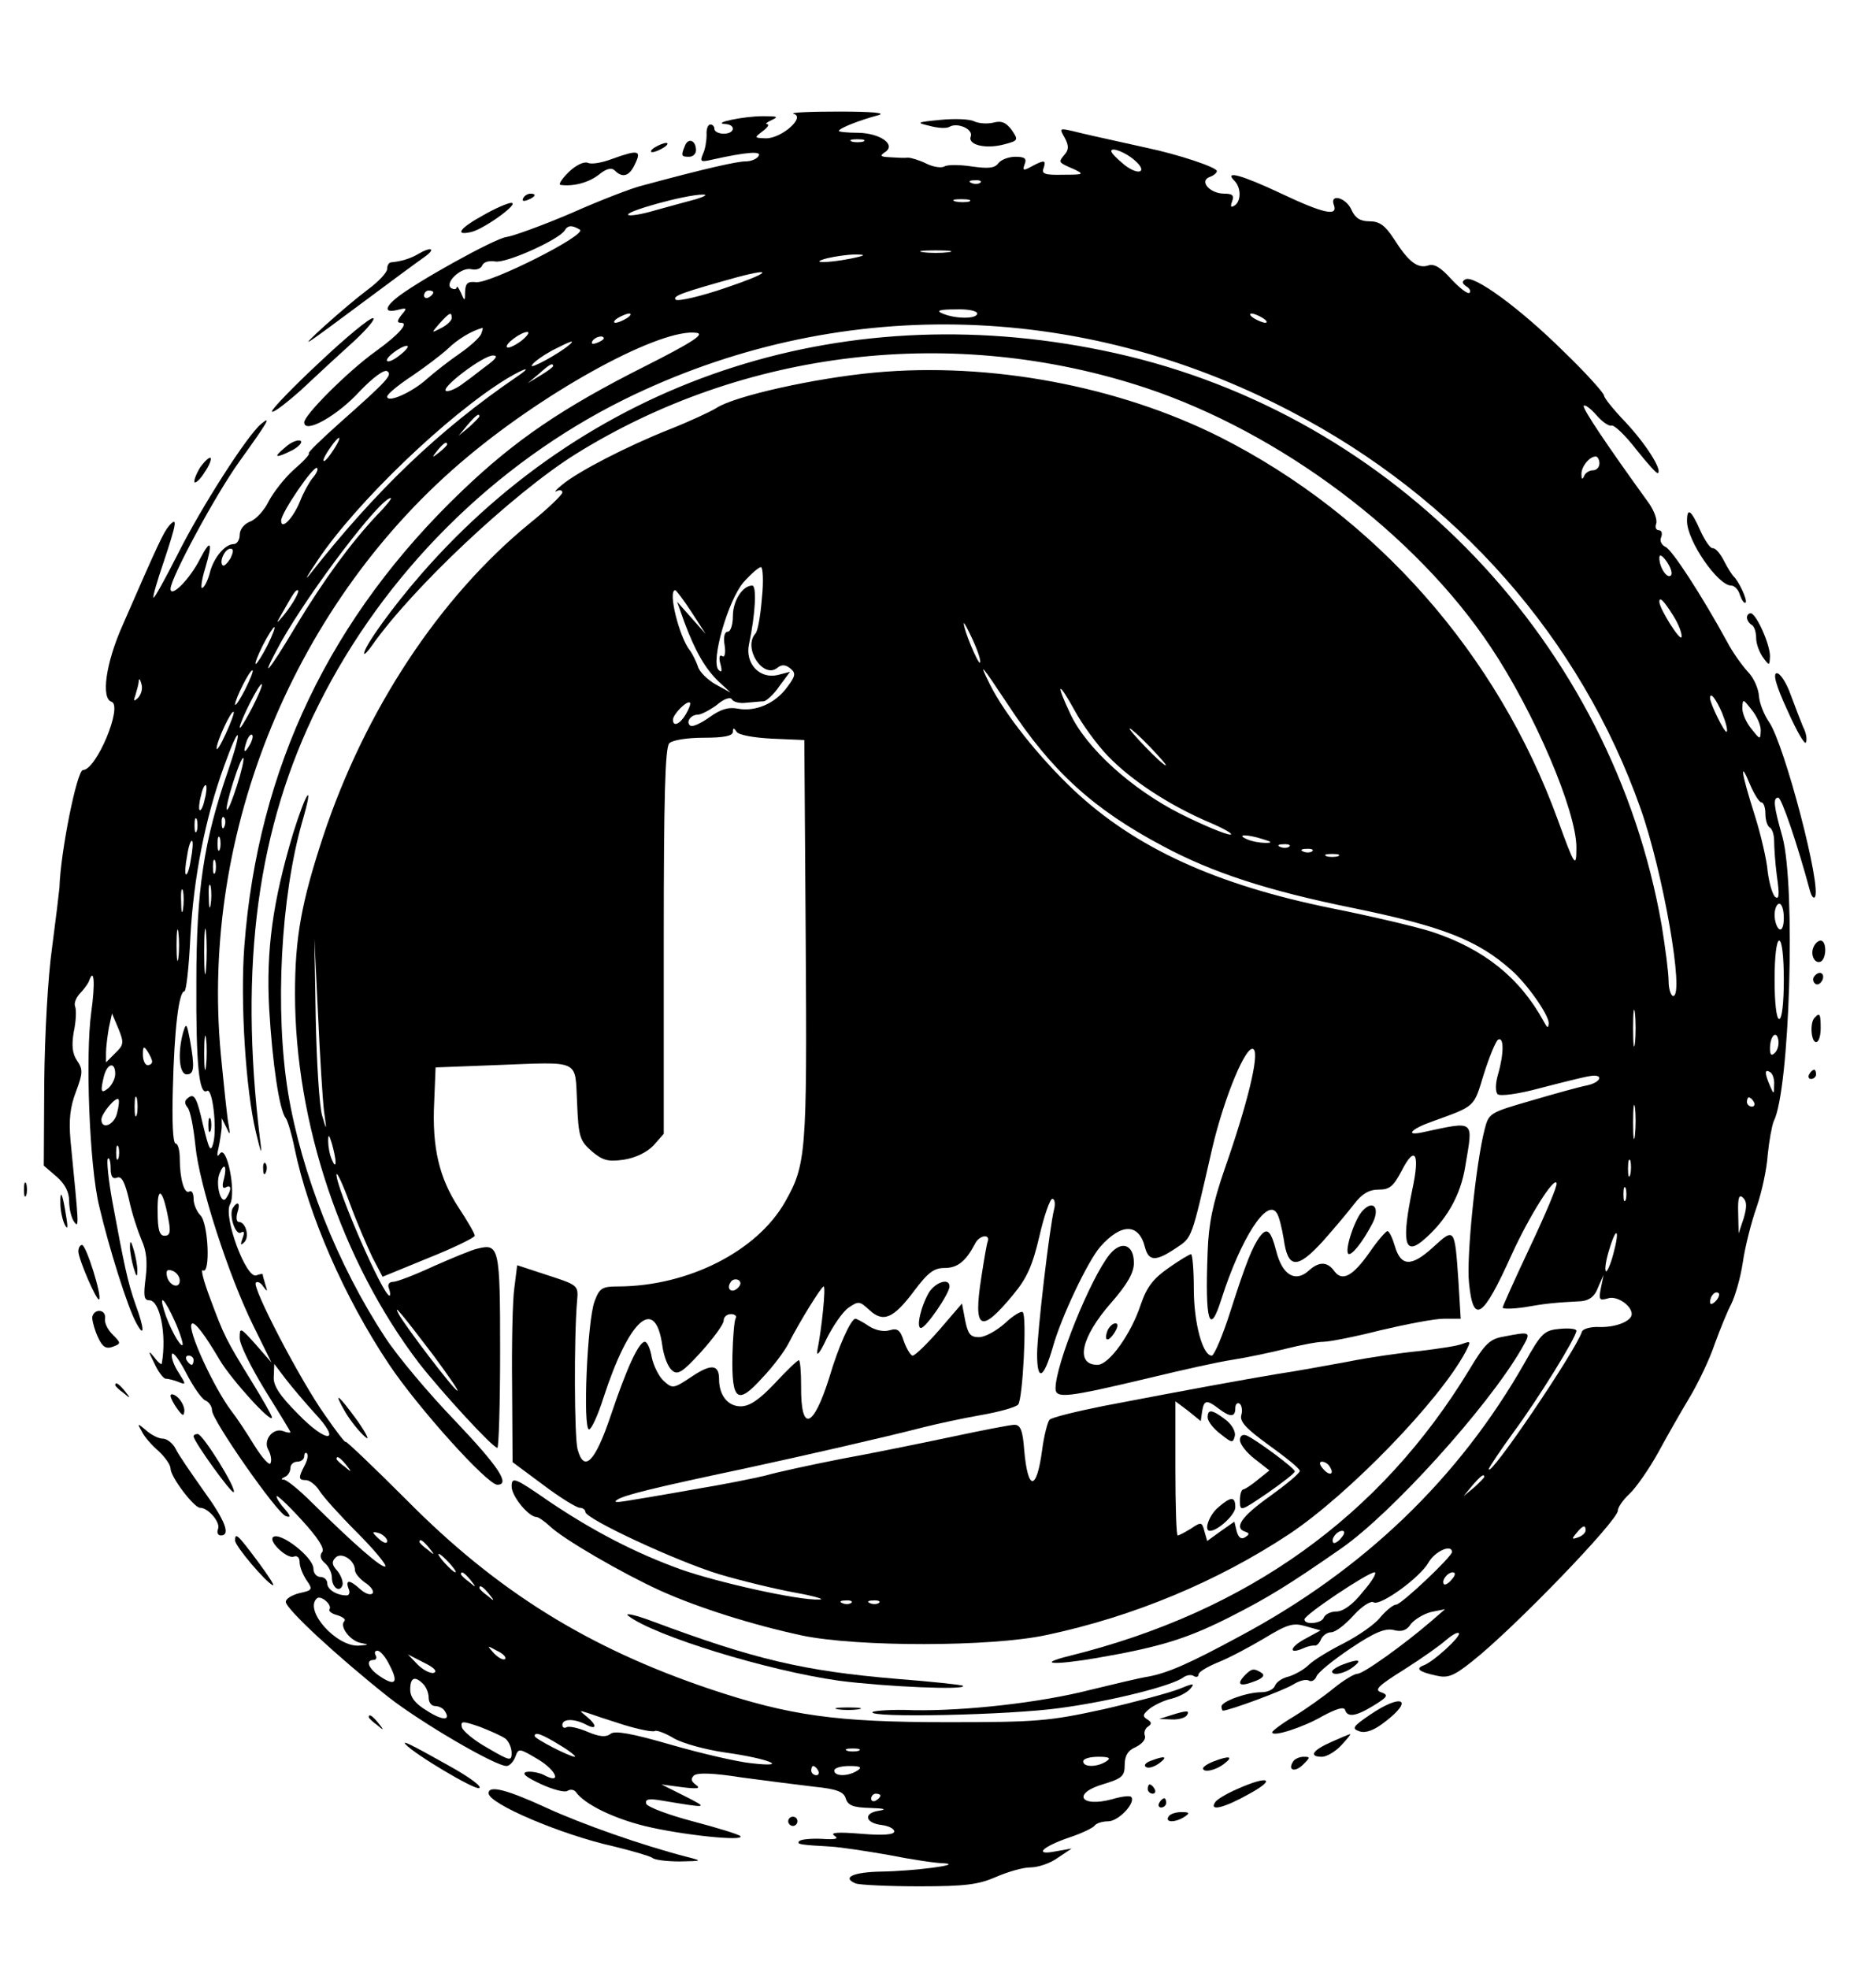 <?xml version="1.0" standalone="no"?>
<!DOCTYPE svg PUBLIC "-//W3C//DTD SVG 20010904//EN"
 "http://www.w3.org/TR/2001/REC-SVG-20010904/DTD/svg10.dtd">
<svg version="1.0" xmlns="http://www.w3.org/2000/svg"
 width="407pt" height="427pt" viewBox="0 0 407 427"
 preserveAspectRatio="xMidYMid meet">

<g transform="translate(0,427) scale(0.1,-0.1)"
fill="#000000" stroke="none">
<path d="M1722 4023 c26 -7 -26 -53 -60 -53 -26 1 -26 1 -8 15 11 8 16 15 10
16 -5 0 0 4 11 9 15 7 11 8 -20 8 -42 0 -112 -15 -82 -17 24 -1 22 -21 -3 -21
-11 0 -20 5 -20 10 0 6 -4 10 -9 10 -5 0 -9 -10 -8 -22 0 -13 -3 -32 -8 -42
-7 -17 -5 -18 21 -12 72 16 107 19 100 8 -4 -7 -17 -12 -28 -12 -19 0 -86 -15
-223 -52 -22 -5 -92 -32 -155 -60 -63 -27 -127 -50 -141 -52 -24 -2 -204 -102
-241 -134 -25 -21 -22 -31 5 -24 20 5 21 4 8 -11 -10 -13 -10 -17 -1 -17 18 0
-5 -26 -55 -62 -60 -43 -155 -138 -155 -154 0 -26 72 14 121 68 28 29 52 47
59 43 12 -8 1 -20 -105 -114 -38 -34 -68 -63 -65 -64 3 -2 -12 -18 -33 -36
-20 -18 -44 -49 -54 -68 -9 -19 -27 -39 -40 -44 -13 -5 -23 -17 -23 -29 0 -11
-6 -20 -13 -20 -19 0 -44 -30 -52 -63 -4 -15 -11 -30 -16 -32 -4 -3 -2 16 6
42 17 57 13 67 -11 21 -22 -44 -64 -86 -64 -65 0 23 98 205 150 277 61 85 70
100 47 81 -30 -24 -131 -182 -182 -284 -27 -53 -50 -95 -52 -93 -2 2 8 36 22
77 28 84 31 100 12 79 -12 -14 -23 -37 -101 -216 -37 -83 -47 -159 -24 -166
25 -9 -33 -148 -62 -148 -13 0 -49 -179 -51 -255 -1 -11 -8 -69 -16 -130 -9
-62 -16 -190 -17 -292 l-1 -181 28 -24 c18 -16 27 -33 27 -53 0 -17 5 -37 11
-45 11 -15 10 -7 -8 176 -4 46 -1 73 12 107 15 40 15 48 2 67 -10 15 -12 32
-7 62 5 23 6 47 3 55 -3 7 2 19 10 28 8 8 17 20 20 27 11 32 14 -3 5 -67 -13
-94 -4 -334 17 -420 22 -94 62 -220 80 -253 19 -36 19 -15 -1 39 -17 48 -25
87 -50 222 -9 49 -13 91 -10 94 3 4 6 -6 6 -20 0 -18 4 -25 14 -21 10 4 17
-10 26 -48 6 -29 19 -68 27 -87 11 -24 13 -48 9 -82 -5 -39 -4 -49 8 -49 23 0
38 -75 27 -137 0 -4 -8 2 -16 13 -14 17 -14 15 0 -13 8 -18 20 -33 24 -33 5 0
18 -3 28 -7 17 -7 17 -6 0 21 -10 15 -16 33 -14 39 2 7 16 -12 31 -41 15 -29
33 -55 41 -59 8 -3 15 -13 15 -22 0 -21 141 -223 160 -229 11 -4 11 0 -2 15
-10 11 -18 23 -18 28 0 4 24 -18 54 -51 36 -39 51 -63 45 -70 -6 -7 -4 -16 6
-24 8 -7 15 -21 15 -31 0 -22 17 -34 23 -17 2 7 -3 21 -11 31 -12 13 -13 20
-4 29 13 13 42 -6 42 -27 0 -7 10 -19 23 -28 12 -8 19 -18 15 -23 -5 -4 -16 0
-26 9 -23 21 -33 22 -26 2 4 -8 2 -15 -4 -15 -22 0 -42 13 -42 26 0 8 -7 14
-15 14 -8 0 -15 8 -15 18 0 25 -74 82 -88 68 -9 -10 31 -47 45 -42 8 3 13 -2
13 -12 0 -10 7 -27 15 -39 14 -20 13 -22 -15 -28 -16 -4 -30 -12 -30 -19 0
-15 110 -117 222 -206 70 -55 232 -150 257 -150 6 0 15 9 19 20 7 19 8 19 50
-6 41 -25 51 -55 11 -33 -11 5 -28 8 -37 6 -11 -3 -1 -11 31 -26 26 -12 52
-19 58 -15 6 4 14 3 18 -2 19 -27 81 -57 149 -74 82 -20 220 -34 208 -22 -4 4
-50 18 -103 32 -53 14 -98 31 -101 38 -3 10 5 12 34 7 102 -17 102 -17 49 10
l-50 25 45 -6 c33 -4 41 -3 30 5 -10 7 -12 13 -5 20 7 7 42 6 105 -4 52 -7
123 -16 157 -20 49 -5 64 -11 68 -26 5 -15 17 -19 53 -20 31 -1 37 -3 19 -6
-35 -5 -30 -27 6 -31 15 -2 27 -8 27 -14 0 -7 -24 -9 -72 -5 -49 4 -68 3 -58
-4 11 -7 3 -9 -27 -7 -23 1 -46 -1 -49 -5 -7 -7 3 -8 71 -12 17 -1 72 -9 123
-18 50 -10 104 -18 120 -18 44 -3 -67 -17 -135 -18 -62 -1 -88 -13 -56 -26 10
-3 72 -6 138 -6 100 0 128 4 165 20 25 11 59 21 75 21 17 0 44 9 60 21 l30 20
-34 -6 c-50 -10 -30 10 29 30 27 9 52 21 55 26 4 5 17 9 29 9 23 0 61 41 50
53 -3 3 -21 1 -41 -5 -70 -19 -88 13 -18 33 39 12 45 17 45 41 0 20 7 32 24
39 14 7 22 17 20 24 -3 7 0 16 6 20 9 6 9 10 -1 16 -11 7 -10 11 6 24 11 8 32
18 47 21 15 4 33 13 40 21 11 13 8 13 -24 0 -20 -8 -94 -28 -164 -44 -119 -26
-145 -28 -339 -28 -241 0 -342 14 -515 72 -264 89 -462 212 -657 409 -73 73
-133 130 -133 127 0 -4 -20 22 -45 58 -54 76 -159 278 -150 287 3 4 11 0 16
-8 9 -12 10 -12 5 3 -3 10 -6 20 -6 23 0 2 -6 1 -14 -2 -22 -8 -72 127 -57
154 14 26 -7 131 -22 110 -6 -9 -7 -4 -3 12 3 14 6 34 7 45 l0 20 10 -20 c8
-18 9 -17 5 5 -3 14 -10 83 -17 154 -45 483 162 984 535 1295 178 149 423 281
498 269 17 -3 -13 -22 -112 -72 -181 -91 -283 -161 -397 -270 -286 -273 -444
-602 -473 -989 -9 -120 3 -310 25 -402 12 -50 14 -53 9 -15 -46 378 -5 677
127 941 142 285 381 523 664 663 457 225 983 216 1445 -26 360 -187 629 -493
759 -861 49 -138 96 -407 71 -407 -5 0 -10 15 -10 33 0 17 -7 71 -15 120 -107
612 -579 1106 -1185 1241 -576 128 -1131 -49 -1506 -479 -62 -71 -124 -157
-124 -172 0 -4 8 4 17 17 87 124 305 329 440 414 367 229 823 282 1238 145
292 -97 586 -317 749 -562 95 -142 186 -356 186 -435 0 -47 -4 -40 -40 59
-131 361 -395 660 -733 831 -221 111 -499 163 -749 140 -130 -12 -305 -51
-344 -77 -13 -8 -58 -29 -101 -46 -91 -36 -198 -91 -233 -120 -14 -11 -19 -18
-12 -14 6 3 12 2 12 -3 0 -5 -32 -36 -72 -68 -195 -160 -356 -404 -447 -678
-47 -143 -61 -219 -61 -341 0 -280 101 -580 268 -800 49 -63 161 -185 171
-185 3 0 6 95 6 210 0 224 -2 234 -49 222 -11 -2 -54 -20 -95 -38 -41 -19 -80
-34 -88 -34 -9 0 -13 -6 -9 -15 3 -8 3 -15 1 -15 -14 0 -116 234 -115 263 1 6
14 -22 29 -63 15 -41 38 -94 49 -117 l22 -42 100 41 c55 22 100 44 100 48 0 5
-16 32 -35 61 -42 64 -58 130 -53 229 l3 75 130 5 c187 7 172 14 177 -82 3
-74 6 -82 32 -105 24 -20 35 -23 70 -18 25 4 50 16 64 31 l22 25 0 418 c0 311
3 420 12 429 7 7 39 12 75 12 44 0 63 4 63 13 0 9 2 9 8 0 4 -7 37 -13 77 -15
l70 -3 3 -435 c3 -462 1 -486 -45 -567 -61 -107 -210 -182 -360 -183 -37 0
-42 -3 -53 -32 -16 -42 -26 -278 -12 -278 5 0 19 30 31 68 56 172 113 223 128
113 3 -22 12 -46 21 -53 12 -11 23 -4 63 40 27 30 49 60 49 68 0 8 7 14 16 14
8 0 13 -4 10 -9 -3 -5 -6 -41 -7 -80 -2 -100 11 -109 65 -49 24 25 49 59 57
75 24 47 71 123 76 123 5 0 -4 -91 -14 -140 -2 -14 7 -2 20 26 14 28 35 59 48
68 22 15 24 14 45 -5 30 -28 52 -19 97 41 30 40 43 50 66 50 28 0 46 14 66 52
9 19 33 23 28 6 -2 -4 -8 -39 -14 -78 -18 -115 -2 -124 69 -38 30 36 42 63 57
127 10 44 23 81 28 81 5 0 7 -10 4 -22 -10 -39 -37 -270 -37 -315 0 -60 14
-54 34 15 18 65 76 187 103 218 46 52 84 51 97 -1 8 -31 24 -31 67 -2 36 24
33 16 79 217 26 111 75 229 90 214 12 -12 -13 -116 -63 -259 -26 -75 -35 -120
-37 -180 -6 -152 4 -185 30 -102 42 131 99 220 120 186 5 -7 11 -32 15 -56 9
-65 29 -66 84 -6 25 28 56 65 69 82 17 22 32 31 53 31 24 0 32 7 50 41 29 57
40 37 23 -41 -23 -111 -17 -143 21 -112 52 43 84 99 94 163 17 102 23 98 -94
73 -38 -8 -23 8 23 24 94 34 89 30 111 102 12 38 26 72 31 75 13 8 13 -30 0
-75 -6 -20 -6 -38 -1 -43 5 -5 44 0 92 13 46 12 94 24 107 26 32 6 27 -13 -5
-20 -16 -3 -70 -18 -121 -33 -90 -26 -92 -27 -101 -62 -19 -73 -40 -278 -34
-333 9 -92 30 -78 93 62 38 83 92 169 97 154 2 -6 -24 -67 -57 -137 -33 -70
-60 -130 -60 -133 0 -3 21 -3 48 1 45 8 65 10 123 13 17 2 29 10 36 30 l12 27
-6 -29 c-5 -25 -3 -27 15 -22 19 7 52 -15 52 -34 0 -15 -34 -29 -70 -28 -19 1
-36 -4 -38 -10 -13 -41 -202 -320 -202 -298 0 3 24 39 53 79 54 73 137 207
137 221 0 4 -16 6 -36 4 -34 -3 -40 -9 -76 -73 -142 -250 -349 -450 -619 -594
-109 -59 -155 -79 -197 -87 -20 -3 -77 -17 -127 -29 -109 -28 -273 -46 -384
-44 -44 2 -84 -1 -88 -4 -13 -13 298 -7 409 9 111 15 241 48 265 66 7 5 17 7
23 3 5 -3 10 -2 10 3 0 6 19 17 43 27 23 9 68 33 100 52 51 31 63 34 90 26
l32 -9 -33 -18 c-34 -18 -38 -35 -5 -21 10 5 22 7 26 6 4 0 10 6 13 14 4 8 13
15 22 15 9 0 30 16 48 36 18 20 38 33 44 29 14 -9 100 53 119 86 14 25 51 41
51 23 0 -10 -110 -114 -121 -114 -6 0 -21 -12 -34 -27 -12 -16 -49 -41 -80
-57 -32 -16 -66 -37 -76 -47 -10 -10 -30 -21 -43 -25 -14 -3 -27 -12 -30 -20
-3 -8 -16 -14 -29 -14 -32 0 -87 -20 -87 -31 0 -5 2 -9 3 -9 14 0 135 45 153
57 13 8 28 12 34 8 5 -3 13 1 16 9 3 9 37 36 74 61 52 35 75 44 93 40 18 -5
29 -1 38 13 8 10 28 22 44 26 l30 6 -30 -26 c-58 -50 -147 -114 -160 -114 -7
0 -30 -14 -51 -31 -22 -18 -60 -45 -86 -61 -27 -16 -48 -32 -48 -35 0 -11 68
11 109 35 30 16 46 21 49 14 5 -17 23 -15 62 9 31 19 33 23 16 29 -15 5 -6 14
50 49 38 24 79 53 91 64 13 11 25 18 28 15 6 -6 -56 -63 -77 -70 -18 -7 -9
-14 28 -22 25 -6 38 -1 78 31 89 70 316 305 316 327 0 7 11 23 25 36 14 13 42
53 62 89 20 37 51 91 69 121 18 30 43 82 54 115 12 33 28 72 36 87 8 16 20 56
25 90 5 35 19 89 30 120 11 32 22 82 24 113 3 30 9 63 13 73 35 68 48 510 19
617 -19 67 -21 85 -9 85 7 0 41 -99 69 -203 3 -10 7 -16 10 -13 17 17 -66 333
-99 380 -11 16 -21 41 -22 57 -1 15 -11 39 -24 52 -12 13 -33 42 -45 65 -54
99 -120 201 -134 206 -8 4 -13 13 -9 21 3 8 1 15 -5 15 -6 0 -9 6 -6 14 3 8
-4 28 -16 45 -89 123 -145 206 -141 211 3 3 16 -7 28 -21 12 -14 27 -24 32
-22 6 2 30 -21 54 -52 24 -30 45 -54 47 -51 9 8 -27 64 -71 111 -25 26 -46 52
-46 57 0 5 -39 49 -88 96 -94 93 -195 167 -213 156 -8 -4 -7 -9 2 -15 7 -4 11
-11 7 -14 -3 -4 -21 10 -39 29 -23 26 -38 35 -51 30 -23 -7 -43 9 -74 58 -19
29 -31 38 -53 38 -20 0 -31 7 -39 25 -12 27 -48 36 -38 10 9 -25 -23 -18 -114
25 -87 41 -125 51 -102 28 15 -15 15 -45 0 -54 -8 -5 -9 -2 -5 9 5 13 1 17
-17 17 -31 0 -55 27 -32 36 9 3 16 9 16 13 0 8 -83 36 -155 51 -113 25 -131
29 -159 36 -27 6 -28 6 -16 -15 9 -17 9 -26 -1 -37 -13 -16 -14 -16 21 -31 23
-11 21 -12 -24 -12 -39 -1 -47 2 -42 14 6 18 2 19 -26 4 -18 -10 -20 -9 -15 5
5 12 0 16 -20 16 -14 0 -31 -6 -37 -14 -8 -11 -22 -12 -58 -7 -26 4 -53 4 -59
0 -7 -4 -25 -1 -39 6 -14 7 -33 13 -40 13 -8 -1 -26 0 -40 1 -20 1 -22 3 -10
11 25 16 -10 41 -58 42 -23 0 -42 2 -42 4 0 6 47 24 85 34 19 5 -12 8 -85 8
-63 0 -108 -2 -98 -5z m151 -60 c-7 -2 -19 -2 -25 0 -7 3 -2 5 12 5 14 0 19
-2 13 -5z m589 -41 c29 -25 9 -34 -22 -10 -16 13 -29 26 -29 30 -1 10 31 -2
51 -20z m-335 -48 c-3 -3 -12 -4 -19 -1 -8 3 -5 6 6 6 11 1 17 -2 13 -5z
m-617 -36 c-19 -5 -59 -16 -88 -24 -30 -9 -56 -13 -59 -10 -8 7 124 44 162 44
11 0 4 -4 -15 -10z m593 -5 c-7 -2 -21 -2 -30 0 -10 3 -4 5 12 5 17 0 24 -2
18 -5z m-845 -61 c17 -11 -194 -117 -225 -114 -18 2 -23 -2 -24 -20 0 -22 -1
-22 -9 -3 -5 11 -9 16 -9 12 -1 -5 -6 -5 -12 -2 -16 11 22 47 44 41 10 -2 20
1 23 8 3 8 15 11 28 9 23 -5 138 47 151 67 7 12 16 12 33 2z m800 -49 c-16 -2
-40 -2 -55 0 -16 2 -3 4 27 4 30 0 43 -2 28 -4z m-213 -14 c-51 -10 -92 -10
-50 1 17 4 44 8 60 8 25 0 24 -2 -10 -9z m-270 -63 c-55 -19 -104 -30 -109
-26 -8 8 15 16 134 49 83 22 67 8 -25 -23z m-635 -10 c0 -3 -4 -8 -10 -11 -5
-3 -10 -1 -10 4 0 6 5 11 10 11 6 0 10 -2 10 -4z m1180 -46 c0 -12 -47 -12
-75 0 -15 6 -8 9 28 9 26 1 47 -3 47 -9z m-1140 -10 c0 -5 -10 -15 -22 -21
-23 -12 -23 -12 -4 10 21 23 26 26 26 11z m380 0 c-8 -5 -19 -10 -25 -10 -5 0
-3 5 5 10 8 5 20 10 25 10 6 0 3 -5 -5 -10z m1380 0 c8 -5 11 -10 5 -10 -5 0
-17 5 -25 10 -8 5 -10 10 -5 10 6 0 17 -5 25 -10z m-1696 -34 c-3 -8 -24 -27
-47 -43 -22 -15 -54 -40 -71 -55 -32 -29 -86 -53 -86 -38 0 5 24 25 53 44 28
19 64 46 79 60 22 21 50 38 75 45 1 1 0 -5 -3 -13z m86 -16 c-14 -10 -27 -16
-30 -13 -6 6 30 33 44 33 6 0 0 -9 -14 -20z m180 6 c0 -2 -7 -7 -16 -10 -8 -3
-12 -2 -9 4 6 10 25 14 25 6z m-75 -14 c-22 -19 -88 -55 -81 -44 4 7 24 21 44
32 41 21 51 24 37 12z m-366 -21 c-13 -11 -26 -17 -29 -14 -6 6 30 33 43 33 5
0 -1 -9 -14 -19z m191 -21 c-14 -10 -37 -29 -53 -40 -15 -12 -33 -20 -39 -18
-15 5 81 78 102 77 10 0 7 -6 -10 -19z m140 -4 c0 -2 -12 -11 -27 -20 l-28
-17 24 20 c23 21 31 25 31 17z m-80 -24 c-167 -114 -305 -246 -448 -428 -13
-16 -5 -2 18 32 83 124 282 315 410 393 42 25 56 27 20 3z m-80 -85 c0 -2 -10
-12 -22 -23 l-23 -19 19 23 c18 21 26 27 26 19z m-316 -72 c-9 -14 -18 -25
-21 -25 -5 0 5 18 20 38 17 22 18 13 1 -13z m246 11 c0 -2 -8 -10 -17 -17 -16
-13 -17 -12 -4 4 13 16 21 21 21 13z m2500 -41 c0 -8 -6 -15 -14 -15 -8 0 -17
-6 -19 -12 -4 -9 -6 -8 -6 3 -1 16 17 39 31 39 4 0 8 -7 8 -15z m-2792 -32
c-8 -10 -20 -32 -27 -50 -15 -37 -41 -64 -41 -42 0 17 71 121 78 114 3 -3 -2
-13 -10 -22z m140 -80 c-58 -62 -115 -140 -175 -239 -61 -103 -84 -129 -33
-36 64 113 215 312 238 312 3 0 -10 -17 -30 -37z m-318 -94 c-7 -11 -14 -18
-17 -15 -8 8 5 36 17 36 7 0 7 -6 0 -21z m3125 -37 c-8 -8 -25 17 -25 38 0 9
6 6 16 -8 9 -13 13 -26 9 -30z m-1972 -49 c-3 -38 -9 -72 -14 -77 -28 -31 17
-100 48 -74 9 7 17 7 28 -2 12 -10 11 -16 -7 -40 -26 -36 -69 -54 -107 -47
-21 4 -37 -1 -61 -18 -18 -13 -37 -22 -42 -19 -11 7 0 24 16 24 7 0 26 10 41
21 16 14 30 18 33 12 4 -6 18 -9 32 -7 14 1 30 3 37 3 6 1 22 15 34 33 l23 31
-27 -7 c-39 -9 -71 25 -62 67 14 65 17 127 7 127 -21 0 -42 -33 -42 -66 0 -19
-5 -34 -11 -34 -7 0 -10 -12 -7 -29 3 -18 0 -28 -5 -24 -6 4 -8 -3 -4 -17 4
-15 3 -20 -4 -13 -18 18 21 152 54 190 16 18 33 33 38 33 4 0 6 -30 2 -67z
m-1012 0 c-5 -10 -17 -27 -26 -38 -16 -19 -17 -19 -3 5 26 46 29 50 34 50 3 0
0 -8 -5 -17z m859 -30 l31 -48 -31 35 -31 35 16 -45 c24 -64 45 -100 74 -128
l26 -24 -33 18 c-17 10 -35 27 -38 39 -4 11 -11 26 -17 34 -23 28 -49 131 -32
131 2 0 18 -21 35 -47z m2130 -8 c12 -19 20 -40 18 -47 -3 -9 -48 62 -48 77 0
12 10 2 30 -30z m-1504 -102 c-4 -4 -36 73 -35 85 0 4 9 -13 20 -37 11 -24 18
-46 15 -48z m-1546 37 c-11 -22 -23 -40 -25 -40 -3 0 4 18 15 40 11 22 23 40
25 40 3 0 -4 -18 -15 -40z m-49 -97 c-11 -21 -20 -35 -21 -31 0 12 33 78 38
74 2 -2 -6 -21 -17 -43z m1657 -33 c94 -143 184 -225 335 -305 108 -58 229
-97 411 -134 196 -40 272 -70 345 -135 35 -31 81 -97 81 -115 -1 -12 -3 -11
-11 4 -52 95 -130 157 -242 194 -34 11 -132 34 -217 51 -252 51 -427 131 -561
257 -75 71 -149 164 -181 228 -27 54 -19 44 40 -45z m-1889 16 c-9 -8 -10 -7
-5 7 3 10 7 24 7 30 1 7 3 4 6 -7 3 -10 -1 -23 -8 -30z m247 -23 c-14 -26 -25
-45 -26 -41 0 12 43 98 48 94 2 -2 -8 -26 -22 -53z m1857 -102 c52 -54 132
-106 217 -143 36 -15 58 -28 49 -28 -10 0 -58 20 -108 45 -105 53 -204 142
-239 217 -32 68 -27 73 9 8 16 -30 49 -75 72 -99z m1333 93 c8 -20 13 -38 10
-41 -4 -4 -36 61 -36 73 0 15 13 -2 26 -32z m-2248 -3 c-13 -22 -28 -28 -28
-12 0 12 31 43 37 37 2 -2 -2 -13 -9 -25z m2332 -35 c-1 -21 -1 -21 -20 3 -11
13 -20 33 -20 45 1 21 1 21 20 -3 11 -13 20 -33 20 -45z m-3330 -7 c-11 -24
-20 -39 -20 -32 0 15 32 84 37 79 2 -1 -6 -23 -17 -47z m2005 -29 c21 -22 37
-40 34 -40 -3 0 -23 18 -44 40 -21 22 -37 40 -34 40 3 0 23 -18 44 -40z
m-2000 -51 c-53 -153 -69 -259 -69 -459 -1 -179 6 -246 23 -236 12 8 22 -80
14 -112 -6 -23 -9 -17 -23 40 -12 54 -18 66 -29 59 -11 -7 -12 -13 -4 -23 6
-7 13 -44 17 -83 8 -84 72 -282 126 -391 l39 -79 -34 39 c-34 38 -35 38 -35
14 0 -14 25 -64 55 -113 30 -48 55 -89 55 -91 0 -2 -7 -1 -15 2 -22 9 -45 -19
-33 -40 5 -9 8 -22 5 -29 -2 -7 -18 11 -35 38 -17 28 -39 61 -50 75 -38 50
-97 178 -86 189 6 6 28 -23 61 -79 25 -42 113 -139 113 -124 0 4 -20 39 -44
78 -56 91 -60 99 -90 180 -14 37 -21 64 -16 61 17 -10 12 102 -5 119 -8 8 -15
24 -15 36 0 12 -4 19 -9 16 -11 -7 -21 27 -21 72 0 17 -4 32 -9 32 -6 0 -8 50
-6 118 3 129 13 212 25 212 4 0 10 53 13 118 7 128 32 257 73 370 34 95 42 88
9 -9z m46 54 c-12 -20 -14 -14 -5 12 4 9 9 14 11 11 3 -2 0 -13 -6 -23z m-27
-87 c-10 -31 -19 -54 -22 -52 -2 2 4 29 14 60 10 31 19 54 22 52 2 -2 -4 -29
-14 -60z m3307 -36 c5 0 9 -11 9 -24 0 -14 4 -28 10 -31 5 -3 9 -16 9 -28 0
-12 2 -47 6 -77 6 -41 5 -52 -4 -45 -6 6 -13 31 -16 55 -2 25 -15 81 -29 125
-28 88 -33 121 -9 63 9 -21 20 -38 24 -38z m-3377 6 c-3 -15 -8 -25 -11 -23
-2 3 -1 17 3 31 3 15 8 25 11 23 2 -3 1 -17 -3 -31z m-17 -68 c-3 -7 -5 -2 -5
12 0 14 2 19 5 13 2 -7 2 -19 0 -25z m60 10 c-3 -8 -6 -5 -6 6 -1 11 2 17 5
13 3 -3 4 -12 1 -19z m-10 -50 c-3 -7 -5 -2 -5 12 0 14 2 19 5 13 2 -7 2 -19
0 -25z m2263 22 c20 -6 21 -8 5 -8 -11 0 -29 3 -40 8 -25 11 1 11 35 0z
m-2326 -44 c-3 -21 -8 -35 -11 -32 -2 2 -1 20 3 40 3 21 8 35 11 32 2 -2 1
-20 -3 -40z m2383 28 c-3 -3 -12 -4 -19 -1 -8 3 -5 6 6 6 11 1 17 -2 13 -5z
m50 -10 c-3 -3 -12 -4 -19 -1 -8 3 -5 6 6 6 11 1 17 -2 13 -5z m56 -11 c-7 -2
-19 -2 -25 0 -7 3 -2 5 12 5 14 0 19 -2 13 -5z m-2436 -35 c-3 -7 -5 -2 -5 12
0 14 2 19 5 13 2 -7 2 -19 0 -25z m-10 -70 c-2 -13 -4 -5 -4 17 -1 22 1 32 4
23 2 -10 2 -28 0 -40z m-60 -10 c-2 -13 -4 -5 -4 17 -1 22 1 32 4 23 2 -10 2
-28 0 -40z m3473 -19 c0 -17 -4 -28 -10 -24 -5 3 -10 17 -10 31 0 13 5 24 10
24 6 0 10 -14 10 -31z m-3423 -111 c-2 -24 -4 -7 -4 37 0 44 2 63 4 43 2 -21
2 -57 0 -80z m-60 25 c-2 -16 -4 -3 -4 27 0 30 2 43 4 28 2 -16 2 -40 0 -55z
m316 -333 c6 -43 6 -44 -4 -10 -6 19 -12 114 -14 210 l-3 175 8 -165 c4 -91
10 -185 13 -210z m3167 285 c0 -50 -4 -85 -10 -85 -6 0 -10 35 -10 85 0 50 4
85 10 85 6 0 10 -35 10 -85z m-323 -137 c-2 -18 -4 -4 -4 32 0 36 2 50 4 33 2
-18 2 -48 0 -65z m-3297 -22 l-20 -20 0 21 c0 11 3 35 6 53 l7 32 14 -33 c12
-30 12 -35 -7 -53z m197 -28 c-2 -18 -4 -6 -4 27 0 33 2 48 4 33 2 -15 2 -42
0 -60z m3404 29 c-8 -8 -11 -5 -11 9 0 27 14 41 18 19 2 -9 -1 -22 -7 -28z
m-3521 -19 c0 -5 -4 -8 -10 -8 -5 0 -10 10 -10 23 0 18 2 19 10 7 5 -8 10 -18
10 -22z m-80 -27 c0 -10 -7 -24 -15 -31 -16 -13 -18 -8 -9 28 8 27 24 29 24 3z
m3599 -24 c0 -21 -1 -21 -9 -2 -12 28 -12 37 0 30 6 -3 10 -16 9 -28z m-3552
-64 c-3 -10 -5 -2 -5 17 0 19 2 27 5 18 2 -10 2 -26 0 -35z m-43 3 c-6 -26
-34 -37 -34 -14 0 13 31 50 37 44 2 -2 1 -15 -3 -30z m3293 -48 c-2 -18 -4 -6
-4 27 0 33 2 48 4 33 2 -15 2 -42 0 -60z m258 72 c3 -5 1 -10 -4 -10 -6 0 -11
5 -11 10 0 6 2 10 4 10 3 0 8 -4 11 -10z m-3077 -130 c0 -9 -3 -7 -8 5 -5 11
-8 29 -8 40 0 16 2 15 8 -5 4 -14 8 -32 8 -40z m-471 8 c-3 -7 -5 -2 -5 12 0
14 2 19 5 13 2 -7 2 -19 0 -25z m3280 -35 c-3 -10 -5 -4 -5 12 0 17 2 24 5 18
2 -7 2 -21 0 -30z m-3051 -9 c-5 -17 -3 -23 4 -19 12 7 13 -5 1 -23 -11 -18
-24 29 -15 52 10 26 17 18 10 -10z m3041 -46 c-3 -7 -5 -2 -5 12 0 14 2 19 5
13 2 -7 2 -19 0 -25z m-3162 -40 c6 -30 4 -38 -8 -38 -11 0 -15 13 -15 53 -1
57 11 49 23 -15z m3418 0 l-11 -33 -1 45 c-1 33 2 41 11 32 8 -8 8 -20 1 -44z
m-283 -78 c-6 -23 -14 -40 -16 -37 -3 3 0 24 7 46 16 54 24 46 9 -9z m-3110
-57 c0 -20 -24 -11 -28 10 -2 12 1 15 12 11 9 -3 16 -13 16 -21z m1211 -16
c-13 -13 -26 -3 -16 12 3 6 11 8 17 5 6 -4 6 -10 -1 -17z m2121 -29 c-7 -7
-12 -8 -12 -2 0 14 12 26 19 19 2 -3 -1 -11 -7 -17z m-3342 -45 c11 -25 18
-48 16 -50 -5 -5 -30 41 -40 75 -12 39 2 24 24 -25z m560 -72 c34 -46 58 -81
52 -77 -11 6 -112 139 -127 166 -14 26 8 -1 75 -89z m-520 -11 c0 -5 -2 -10
-4 -10 -3 0 -8 5 -11 10 -3 6 -1 10 4 10 6 0 11 -4 11 -10z m262 -114 c61 -65
28 -68 -35 -3 -41 41 -55 63 -53 82 l1 27 25 -33 c14 -18 42 -51 62 -73z m-21
-114 c-14 -27 -14 -32 3 -32 7 0 21 -10 29 -23 8 -13 45 -54 82 -91 37 -37 64
-70 61 -73 -6 -6 -69 49 -160 139 -26 26 -53 48 -60 49 -7 0 -6 2 2 6 6 2 12
11 12 19 0 8 7 14 15 14 8 0 15 5 15 12 0 6 3 9 6 6 3 -4 1 -15 -5 -26z m90 1
c13 -16 12 -17 -3 -4 -10 7 -18 15 -18 17 0 8 8 3 21 -13z m2469 -26 c0 -2
-10 -12 -22 -23 l-23 -19 19 23 c18 21 26 27 26 19z m220 -116 c0 -5 -7 -12
-16 -15 -14 -5 -15 -4 -4 9 14 17 20 19 20 6z m-2600 -23 c0 -6 -6 -5 -15 2
-8 7 -15 14 -15 16 0 2 7 1 15 -2 8 -4 15 -11 15 -16z m91 -15 c13 -16 12 -17
-3 -4 -10 7 -18 15 -18 17 0 8 8 3 21 -13z m44 -33 c10 -11 16 -20 13 -20 -3
0 -13 9 -23 20 -10 11 -16 20 -13 20 3 0 13 -9 23 -20z m46 -37 c13 -16 12
-17 -3 -4 -10 7 -18 15 -18 17 0 8 8 3 21 -13z m1936 -25 c-22 -28 -43 -43
-58 -43 -12 0 -24 -6 -27 -13 -4 -13 -42 -17 -42 -4 0 10 138 102 152 102 6 0
-5 -19 -25 -42z m193 27 c-7 -9 -15 -13 -17 -11 -7 7 7 26 19 26 6 0 6 -6 -2
-15z m-2089 -32 c13 -16 12 -17 -3 -4 -10 7 -18 15 -18 17 0 8 8 3 21 -13z
m-346 -33 c-3 -4 5 -10 17 -13 12 -4 19 -9 15 -13 -11 -11 12 -42 35 -47 20
-4 19 -4 -4 -6 -49 -2 -118 76 -91 102 8 9 34 -13 28 -23z m381 -108 c-4 -3
-14 2 -24 12 -16 18 -16 18 6 6 13 -6 21 -14 18 -18z m-251 -13 c20 -38 13
-47 -20 -25 -26 17 -33 36 -14 36 5 0 7 5 4 10 -3 6 -2 10 4 10 6 0 18 -14 26
-31z m96 -17 c-7 -2 -23 6 -35 18 l-21 22 35 -18 c21 -10 30 -19 21 -22z m-23
-24 c7 -7 12 -20 12 -30 0 -10 6 -18 14 -18 8 0 18 -5 21 -11 14 -21 -5 -21
-39 1 -25 15 -36 29 -36 46 0 26 10 30 28 12z m436 -89 c33 -10 63 -16 67 -13
4 2 23 -5 41 -16 19 -11 70 -25 113 -31 93 -13 141 -33 55 -23 -30 3 -108 21
-174 40 -86 25 -122 31 -131 24 -10 -8 -24 -7 -50 4 -21 9 -41 13 -46 10 -5
-3 -9 0 -9 5 0 14 26 14 51 1 24 -13 25 -2 2 17 -17 14 -17 14 2 8 11 -4 47
-16 79 -26z m-257 -30 c7 -6 13 -20 13 -31 0 -18 -4 -17 -52 11 -29 16 -54 37
-56 45 -3 14 1 14 39 1 23 -9 48 -20 56 -26z m118 -14 c22 -13 36 -25 32 -25
-11 0 -87 39 -87 45 0 10 16 4 55 -20z m648 -12 c-7 -2 -19 -2 -25 0 -7 3 -2
5 12 5 14 0 19 -2 13 -5z m537 -23 c-20 -13 -50 -13 -50 0 0 6 15 10 33 10 24
0 28 -3 17 -10z m-625 -20 c3 -5 1 -10 -4 -10 -6 0 -11 5 -11 10 0 6 2 10 4
10 3 0 8 -4 11 -10z m85 0 c-20 -13 -50 -13 -50 0 0 6 15 10 33 10 24 0 28 -3
17 -10z m50 -54 c0 -3 -4 -8 -10 -11 -5 -3 -10 -1 -10 4 0 6 5 11 10 11 6 0
10 -2 10 -4z"/>
<path d="M397 2030 c-12 -45 -8 -90 8 -90 16 0 18 14 7 75 -7 36 -8 38 -15 15z"/>
<path d="M452 1830 c0 -14 2 -19 5 -12 2 6 2 18 0 25 -3 6 -5 1 -5 -13z"/>
<path d="M2040 4010 c-52 -5 -53 -6 -23 -13 18 -5 37 -6 43 -2 17 10 52 -5 46
-21 -7 -18 32 -28 73 -17 30 8 31 9 16 31 -12 16 -22 21 -40 16 -13 -3 -31 -2
-42 3 -10 5 -43 6 -73 3z"/>
<path d="M1486 3954 c-9 -22 -8 -24 9 -24 8 0 15 6 15 14 0 22 -17 28 -24 10z"/>
<path d="M1420 3950 c-8 -5 -10 -10 -5 -10 6 0 17 5 25 10 8 5 11 10 5 10 -5
0 -17 -5 -25 -10z"/>
<path d="M1327 3925 c-21 -8 -44 -12 -52 -8 -9 3 -27 -6 -42 -21 -14 -14 -22
-26 -17 -27 28 -4 61 5 83 22 17 14 28 16 35 9 17 -17 32 -12 44 15 14 29 7
31 -51 10z"/>
<path d="M1135 3840 c-3 -6 1 -7 9 -4 18 7 21 14 7 14 -6 0 -13 -4 -16 -10z"/>
<path d="M1048 3803 c-51 -28 -63 -45 -25 -36 28 7 106 63 86 63 -7 0 -35 -12
-61 -27z"/>
<path d="M907 3719 c-17 -10 -37 -16 -59 -18 -5 -1 -8 -7 -8 -14 0 -8 -19 -28
-42 -45 -47 -35 -155 -132 -123 -110 11 7 65 47 120 88 55 41 112 83 125 92
27 19 16 24 -13 7z"/>
<path d="M693 3484 c-57 -53 -103 -101 -103 -106 0 -6 28 15 63 46 34 32 86
80 116 107 29 27 47 49 40 49 -8 0 -60 -43 -116 -96z"/>
<path d="M619 3300 c-28 -23 -22 -25 16 -6 14 8 22 17 17 20 -6 3 -21 -3 -33
-14z"/>
<path d="M434 3256 c-9 -15 -14 -29 -12 -32 3 -2 13 7 22 22 10 14 15 28 13
31 -3 2 -13 -7 -23 -21z"/>
<path d="M3660 3140 c0 -43 67 -140 96 -140 7 0 16 -9 19 -21 4 -11 9 -18 12
-16 5 5 -15 47 -26 57 -3 3 -13 18 -21 34 -8 16 -19 28 -24 27 -5 -1 -17 16
-27 38 -20 45 -29 52 -29 21z"/>
<path d="M3790 2931 c0 -6 5 -13 10 -16 6 -3 10 -16 10 -29 0 -12 7 -31 15
-42 14 -19 14 -18 15 3 0 26 -30 93 -42 93 -4 0 -8 -4 -8 -9z"/>
<path d="M3878 2729 c20 -45 38 -76 40 -69 3 7 0 22 -6 33 -5 12 -17 43 -27
70 -9 26 -23 47 -30 47 -9 0 -3 -25 23 -81z"/>
<path d="M636 2463 c-44 -147 -59 -253 -52 -381 7 -118 22 -220 36 -237 4 -5
13 -35 19 -65 30 -145 108 -324 205 -469 62 -93 213 -261 235 -261 29 0 2 40
-92 139 -57 59 -125 140 -151 180 -104 158 -182 356 -211 531 -29 179 -16 425
31 589 26 89 9 67 -20 -26z"/>
<path d="M3934 2215 c-7 -17 4 -37 17 -30 12 8 12 45 -1 45 -6 0 -13 -7 -16
-15z"/>
<path d="M3935 2151 c-3 -5 -1 -12 4 -15 5 -3 11 1 15 9 6 16 -9 21 -19 6z"/>
<path d="M3937 2063 c-11 -10 -8 -53 3 -53 6 0 10 14 10 30 0 31 -2 35 -13 23z"/>
<path d="M3925 1940 c-3 -5 -1 -10 4 -10 6 0 11 5 11 10 0 6 -2 10 -4 10 -3 0
-8 -4 -11 -10z"/>
<path d="M571 1734 c0 -11 3 -14 6 -6 3 7 2 16 -1 19 -3 4 -6 -2 -5 -13z"/>
<path d="M52 1690 c0 -14 2 -19 5 -12 2 6 2 18 0 25 -3 6 -5 1 -5 -13z"/>
<path d="M131 1659 c0 -13 4 -33 9 -44 7 -14 8 -8 3 20 -7 46 -13 59 -12 24z"/>
<path d="M505 1650 c-9 -15 6 -61 18 -53 7 4 8 0 3 -13 -5 -14 -4 -16 4 -8 12
12 3 44 -12 44 -5 0 -6 9 -3 20 7 21 1 27 -10 10z"/>
<path d="M2957 1645 c-17 -16 -40 -85 -32 -94 6 -6 30 23 51 63 19 34 5 56
-19 31z"/>
<path d="M2733 1588 c-16 -22 -31 -60 -63 -160 -17 -54 -36 -98 -41 -98 -20 0
-39 71 -39 145 0 41 -3 75 -6 75 -3 0 -25 -13 -49 -30 -33 -23 -47 -41 -60
-79 -21 -64 -69 -131 -94 -131 -49 0 -36 60 30 135 35 40 49 65 49 86 0 40
-27 50 -53 18 -41 -51 -117 -238 -117 -290 0 -23 24 -20 205 23 66 16 146 34
179 39 32 5 84 16 116 24 32 8 68 15 81 15 13 0 69 11 124 25 55 13 117 25
137 25 l37 0 -5 83 c-8 115 -8 115 -55 72 -47 -43 -70 -42 -83 3 -5 17 -12 32
-16 32 -3 0 -21 -20 -38 -45 -37 -53 -60 -65 -77 -42 -15 21 -33 22 -56 1 -29
-26 -57 -9 -70 42 -12 46 -20 53 -36 32z"/>
<path d="M282 1565 c0 -11 4 -31 8 -45 6 -20 8 -21 8 -5 0 11 -4 31 -8 45 -6
20 -8 21 -8 5z"/>
<path d="M170 1556 c0 -16 40 -109 45 -104 7 6 -28 118 -37 118 -4 0 -8 -6 -8
-14z"/>
<path d="M1116 1478 c-4 -26 -6 -122 -5 -213 l1 -166 66 -49 c37 -28 73 -50
80 -50 6 0 12 -4 12 -9 0 -15 198 -107 290 -135 47 -14 121 -32 165 -40 44 -8
67 -15 52 -15 -45 -2 -219 37 -299 65 -100 36 -192 84 -287 148 -75 52 -81 54
-81 32 0 -21 37 -66 54 -66 4 0 17 -9 29 -20 29 -28 157 -102 238 -139 84 -38
202 -75 309 -98 120 -25 410 -25 530 1 189 40 371 116 527 219 129 86 327 290
383 396 11 22 11 23 -6 17 -11 -5 -53 -11 -94 -16 -41 -4 -111 -14 -155 -23
-44 -8 -114 -21 -155 -27 -77 -13 -182 -32 -375 -69 -60 -12 -113 -25 -118
-30 -4 -4 -12 -34 -16 -65 -12 -90 -31 -91 -39 -1 -3 42 -8 55 -21 55 -9 0
-70 -12 -136 -26 -66 -14 -174 -36 -240 -48 -66 -13 -140 -29 -164 -36 -24 -6
-94 -20 -155 -30 -61 -11 -127 -22 -146 -25 -24 -4 -30 -3 -20 3 16 10 81 26
275 67 125 27 305 68 390 90 28 7 83 19 123 26 40 7 76 17 81 23 10 13 19 191
10 200 -3 4 -21 -7 -39 -24 -18 -16 -43 -30 -56 -30 -19 0 -24 7 -30 36 l-7
37 -49 -57 c-27 -31 -53 -56 -58 -56 -4 0 -13 14 -19 31 -8 25 -14 29 -31 24
-13 -4 -31 0 -45 9 -13 9 -27 16 -29 16 -10 0 -37 -60 -57 -128 -35 -111 -62
-119 -61 -18 0 31 -2 56 -5 56 -3 0 -26 -22 -52 -50 -34 -36 -55 -50 -74 -50
-28 0 -47 24 -47 59 0 32 -17 34 -60 5 -39 -26 -41 -26 -60 -9 -11 10 -22 33
-26 51 -3 19 -10 34 -15 34 -13 0 -39 -56 -74 -160 -34 -101 -58 -125 -72 -73
-7 26 -8 241 -1 322 3 33 2 34 -63 55 l-67 22 -6 -48z m1492 -269 c4 25 10 26
36 6 25 -19 36 -19 36 1 0 8 4 13 9 10 5 -3 7 -15 4 -25 -4 -14 11 -30 61 -66
36 -26 66 -50 66 -55 0 -5 -29 -29 -65 -55 -62 -44 -79 -69 -53 -77 9 -3 9 -6
-1 -12 -8 -5 -14 -1 -18 13 l-5 21 -30 -21 -29 -21 -6 21 c-5 20 -7 21 -29 6
-13 -8 -26 -15 -29 -15 -3 0 -5 66 -5 146 l0 145 28 -21 27 -22 3 21z m277
-120 c11 -17 -1 -21 -15 -4 -8 9 -8 15 -2 15 6 0 14 -5 17 -11z m-1038 -295
c-3 -3 -12 -4 -19 -1 -8 3 -5 6 6 6 11 1 17 -2 13 -5z m60 0 c-3 -3 -12 -4
-19 -1 -8 3 -5 6 6 6 11 1 17 -2 13 -5z"/>
<path d="M2620 1196 c0 -8 12 -24 28 -36 25 -20 27 -20 31 -4 2 10 -7 25 -20
35 -29 22 -39 24 -39 5z"/>
<path d="M2690 1147 c0 -9 14 -27 32 -41 l32 -25 -25 -20 c-13 -11 -27 -20
-31 -21 -5 0 -8 -11 -8 -24 0 -25 1 -24 60 16 33 23 60 44 59 47 0 7 -87 71
-105 78 -8 3 -14 -1 -14 -10z"/>
<path d="M2643 1001 c-20 -17 -32 -51 -18 -51 17 0 55 35 55 51 0 24 -9 24
-37 0z"/>
<path d="M2016 1468 c-18 -30 -29 -78 -18 -78 11 0 62 75 62 90 0 19 -29 10
-44 -12z"/>
<path d="M200 1411 c1 -9 6 -28 13 -42 9 -20 17 -25 31 -20 19 7 19 8 0 27
-11 11 -18 26 -16 35 1 9 -4 16 -13 16 -8 0 -15 -7 -15 -16z"/>
<path d="M2403 1385 c-9 -24 1 -27 15 -5 8 13 8 20 2 20 -6 0 -13 -7 -17 -15z"/>
<path d="M3261 1371 c-29 -5 -40 -16 -73 -71 -193 -318 -481 -525 -867 -621
-73 -18 -38 -21 57 -5 139 24 197 42 290 89 81 41 127 69 242 149 108 75 316
304 390 431 23 40 23 40 -39 28z m-351 -436 c-7 -9 -15 -13 -17 -11 -7 7 7 26
19 26 6 0 6 -6 -2 -15z"/>
<path d="M250 1266 c0 -2 8 -10 18 -17 15 -13 16 -12 3 4 -13 16 -21 21 -21
13z"/>
<path d="M370 1243 c0 -5 7 -18 15 -29 12 -16 14 -16 15 -3 0 9 -7 22 -15 29
-8 7 -15 8 -15 3z"/>
<path d="M750 1206 c11 -18 30 -42 42 -52 11 -10 4 5 -16 34 -43 59 -55 68
-26 18z"/>
<path d="M308 1165 c5 -11 22 -30 36 -42 14 -13 26 -30 26 -38 0 -18 51 -85
64 -85 18 0 45 -32 39 -46 -3 -8 0 -14 6 -14 22 0 10 32 -38 98 -26 37 -54 77
-60 90 -6 12 -19 22 -28 22 -9 0 -25 8 -36 18 -19 16 -20 16 -9 -3z"/>
<path d="M420 1155 c0 -11 83 -126 87 -121 7 7 -67 126 -78 126 -5 0 -9 -2 -9
-5z"/>
<path d="M510 929 c0 -12 67 -91 82 -97 5 -2 -10 21 -33 52 -44 59 -49 63 -49
45z"/>
<path d="M1364 765 c57 -43 300 -118 456 -140 99 -13 280 -21 269 -11 -2 2
-67 9 -144 15 -201 17 -308 42 -530 125 -40 15 -62 19 -51 11z"/>
<path d="M2913 660 c-13 -5 -23 -12 -23 -15 0 -10 27 -5 46 10 21 16 11 18
-23 5z"/>
<path d="M2702 638 c-21 -21 -13 -27 18 -15 20 7 25 14 17 19 -16 10 -21 10
-35 -4z"/>
<path d="M2972 551 c-38 -26 -40 -30 -22 -36 13 -4 31 2 55 21 64 49 36 62
-33 15z"/>
<path d="M1818 563 c12 -2 32 -2 45 0 12 2 2 4 -23 4 -25 0 -35 -2 -22 -4z"/>
<path d="M2540 550 l-25 -8 27 -1 c15 -1 30 4 33 9 7 11 0 11 -35 0z"/>
<path d="M800 546 c0 -2 8 -10 18 -17 15 -13 16 -12 3 4 -13 16 -21 21 -21 13z"/>
<path d="M2888 492 c-41 -18 -49 -32 -20 -32 10 0 29 11 42 25 13 14 22 25 19
24 -2 0 -21 -8 -41 -17z"/>
<path d="M880 487 c20 -22 146 -97 159 -95 9 2 -19 23 -64 48 -82 46 -104 57
-95 47z"/>
<path d="M2496 451 c-11 -4 -15 -10 -10 -13 5 -4 18 0 29 8 20 15 12 17 -19 5z"/>
<path d="M2633 450 c-13 -5 -23 -12 -23 -15 0 -10 27 -5 46 10 21 16 11 18
-23 5z"/>
<path d="M2805 449 c-12 -19 5 -23 22 -6 16 16 16 17 1 17 -9 0 -20 -5 -23
-11z"/>
<path d="M2684 390 c-23 -10 -45 -23 -48 -29 -13 -20 20 -12 75 19 60 33 40
40 -27 10z"/>
<path d="M2490 390 c0 -5 5 -10 11 -10 5 0 7 5 4 10 -3 6 -8 10 -11 10 -2 0
-4 -4 -4 -10z"/>
<path d="M1060 381 c0 -23 158 -90 270 -115 41 -10 79 -21 85 -25 5 -5 33 -8
60 -8 49 1 50 1 15 10 -97 25 -228 71 -306 107 -85 39 -124 49 -124 31z"/>
<path d="M2515 360 c-3 -5 -1 -10 4 -10 6 0 11 5 11 10 0 6 -2 10 -4 10 -3 0
-8 -4 -11 -10z"/>
<path d="M2535 330 c-8 -13 15 -13 35 0 12 8 11 10 -7 10 -12 0 -25 -4 -28
-10z"/>
<path d="M1710 320 c0 -5 5 -10 10 -10 6 0 10 5 10 10 0 6 -4 10 -10 10 -5 0
-10 -4 -10 -10z"/>
</g>
</svg>
